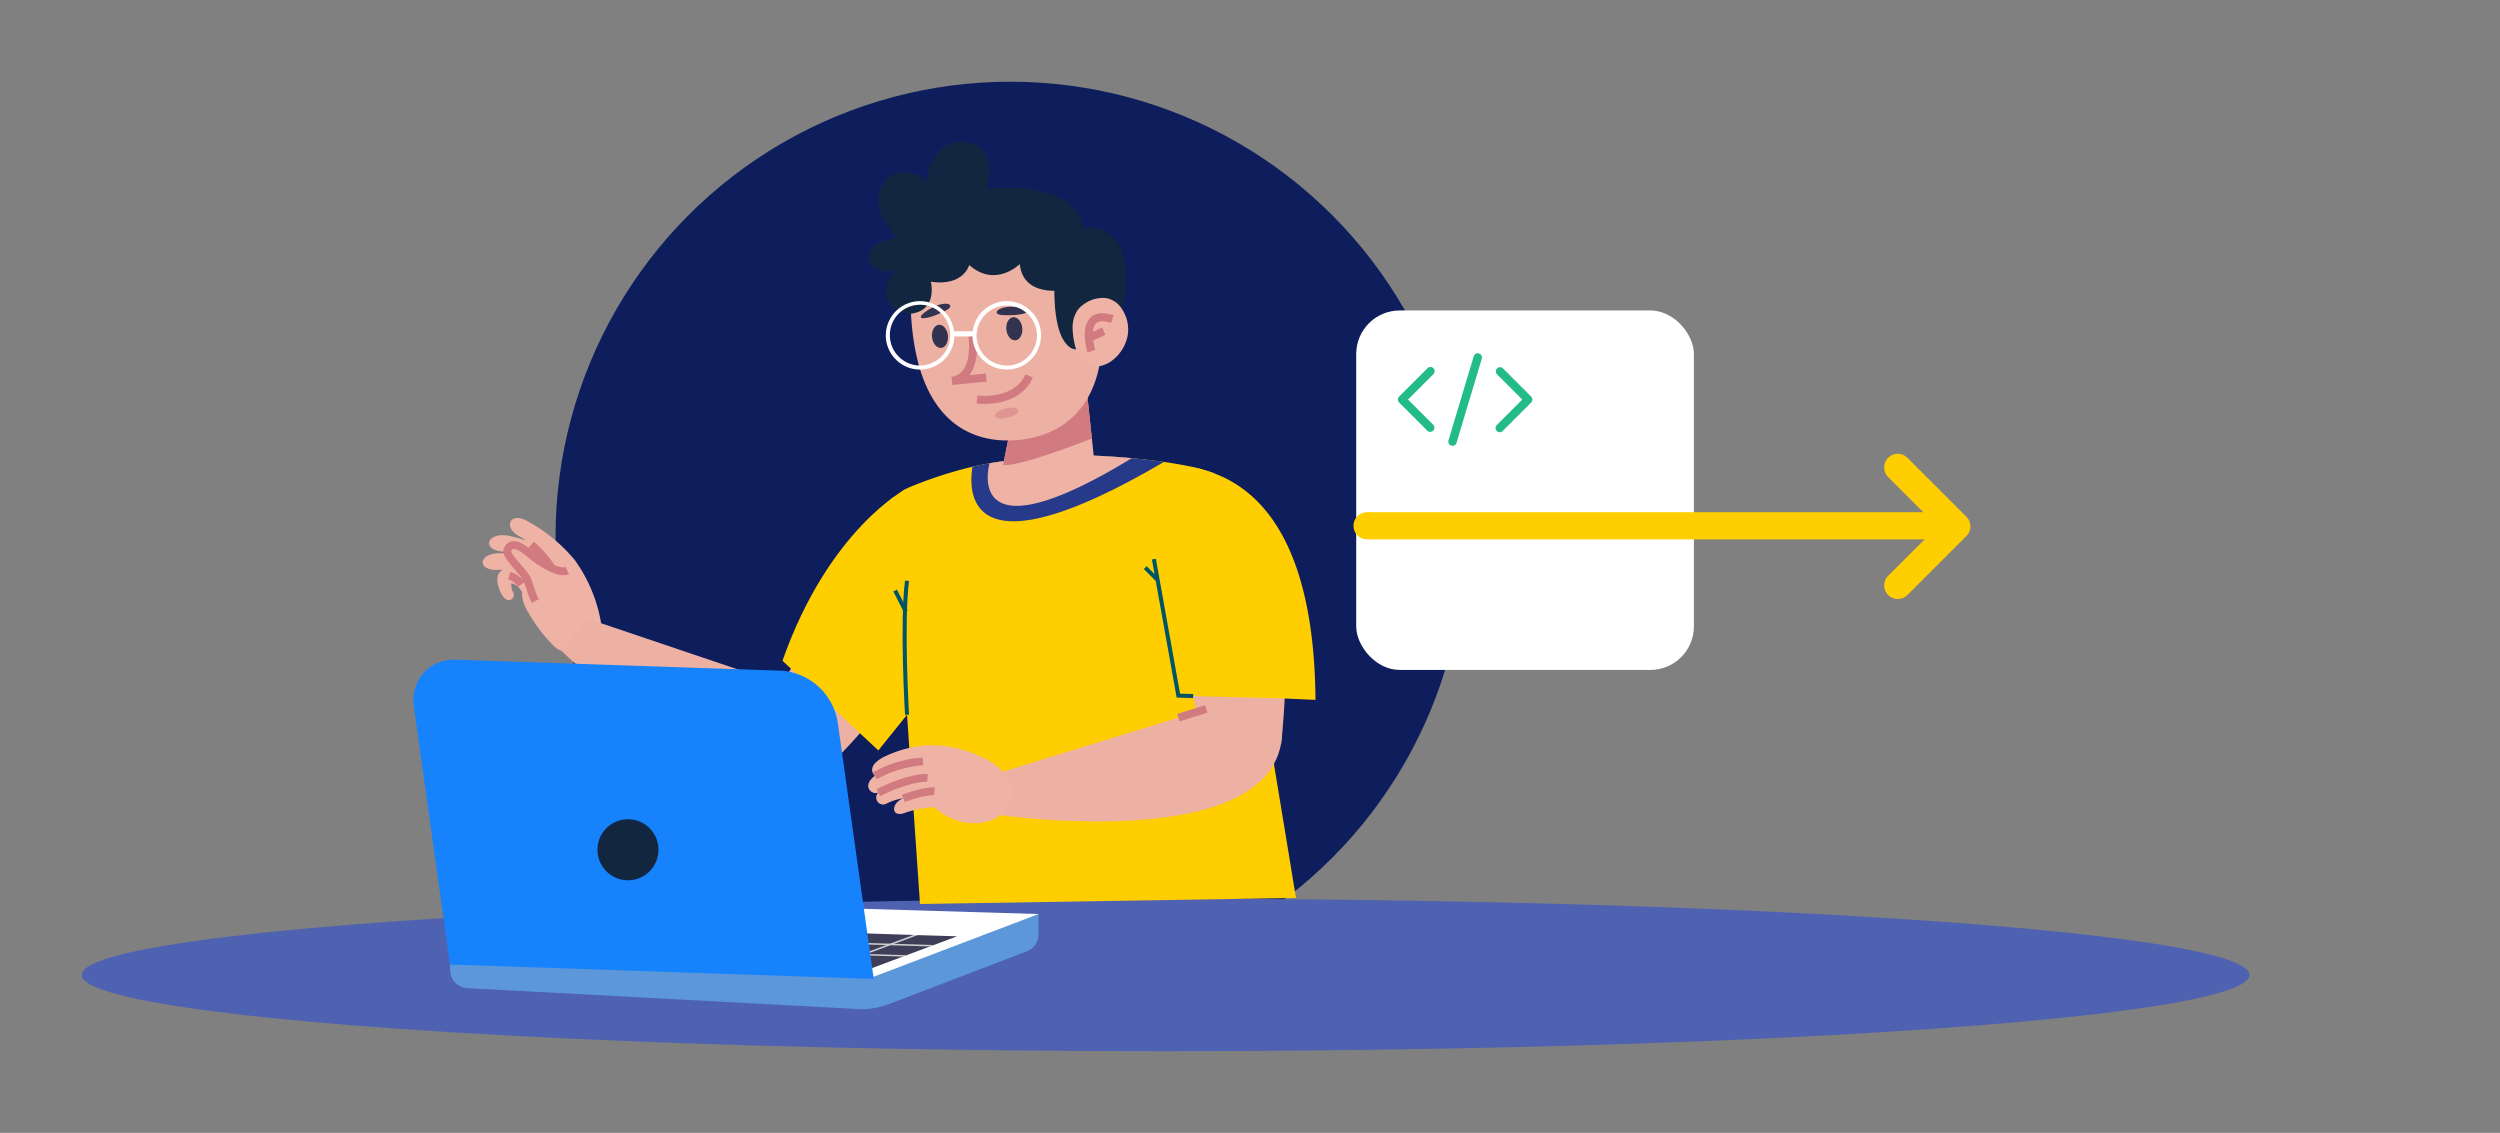 <svg xmlns="http://www.w3.org/2000/svg" xmlns:xlink="http://www.w3.org/1999/xlink" width="459" height="208" viewBox="0 0 459 208">
  <rect x="0" y="0" width="459" height="208" fill="#808080" stroke="none"/>
  <defs>
    <clipPath id="clip-path">
      <rect id="Rectangle_382428" data-name="Rectangle 382428" width="165.605" height="159.258" fill="none"/>
    </clipPath>
    <clipPath id="clip-path-3">
      <rect id="Rectangle_382426" data-name="Rectangle 382426" width="4.289" height="2.03" fill="none"/>
    </clipPath>
    <clipPath id="clip-path-4">
      <rect id="Rectangle_382443" data-name="Rectangle 382443" width="24.694" height="16.983" fill="#24bc86"/>
    </clipPath>
  </defs>
  <g id="Group_1073124" data-name="Group 1073124" transform="translate(-226 -549)">
    <g id="Group_1073123" data-name="Group 1073123">
      <circle id="Ellipse_9690" data-name="Ellipse 9690" cx="83.5" cy="83.5" r="83.5" transform="translate(328 564)" fill="#0e1e5d"/>
      <ellipse id="Ellipse_9688" data-name="Ellipse 9688" cx="199" cy="14" rx="199" ry="14" transform="translate(241 714)" fill="#4f62b1"/>
      <g id="Group_1073096" data-name="Group 1073096" transform="translate(312 578.397)">
        <g id="Group_1073095" data-name="Group 1073095" transform="translate(-10.078 -3.378)" clip-path="url(#clip-path)">
          <g id="Group_1073094" data-name="Group 1073094">
            <g id="Group_1073093" data-name="Group 1073093" clip-path="url(#clip-path)">
              <path id="Path_819945" data-name="Path 819945" d="M38.242,109.062q.042.333.058.659v.03c.143,3.121-1.537,5.5-7.008,4.521a3.347,3.347,0,0,1-1.735-.961l0,0a29.274,29.274,0,0,1-4.943-6.607,6.14,6.14,0,0,1-.876-3.329,5.486,5.486,0,0,0-.963-1.124,2.684,2.684,0,0,0-.991-.432,2.516,2.516,0,0,0,.344,1.679c.525,1.034-1.131,2.592-2.329-.058-1-2.208-.679-3.633.465-4.105a8.443,8.443,0,0,0-.871.005c-3.98.245-3.816-3.054.318-3.053.456,0,.926.019,1.4.054a1.538,1.538,0,0,1-.075-.233,7.512,7.512,0,0,0-.78-.105c-4.042-.325-3.007-3.607.927-2.923a19.583,19.583,0,0,1,3.314.912,10.8,10.8,0,0,0-1.27-.813c-2.926-1.572-1.8-4.331,1.088-2.989a29.759,29.759,0,0,1,9.089,7.337,27.686,27.686,0,0,1,4.835,11.534" transform="translate(-3.811 -20.742)" fill="#efb3a6"/>
              <path id="Path_819946" data-name="Path 819946" d="M28.1,96.178c2.97,2.636,3.666,4.246,3.666,4.246" transform="translate(-6.488 -22.207)" fill="none" stroke="#d17a80" stroke-miterlimit="10" stroke-width="1.44"/>
              <path id="Path_819947" data-name="Path 819947" d="M22.841,103.59a4.178,4.178,0,0,1,2.229,1.592" transform="translate(-5.274 -23.918)" fill="none" stroke="#d17a80" stroke-miterlimit="10" stroke-width="1.44"/>
              <path id="Path_819948" data-name="Path 819948" d="M27.529,106.571c-.956-1.761-1.055-3.435-1.866-4.589-1.08-1.54-3.649-3.892-3.259-4.792.758-1.745,2.48-.681,4.342.879s5.188,3.606,6.66,2.9" transform="translate(-5.164 -22.233)" fill="none" stroke="#d17a80" stroke-miterlimit="10" stroke-width="1.44"/>
              <path id="Path_819949" data-name="Path 819949" d="M118.313,100.454l-.005.005c-.561,1.653-1.257,3.465-2.129,5.418a83.513,83.513,0,0,1-9.612,16.106c-1.738,2.3-3.674,4.676-5.854,7.117-.1.113-.21.231-.311.345q-1.5,1.656-3.159,3.357a12.163,12.163,0,0,1-3.057,2.327L84.72,124.015s.588-1.115,1.585-2.978c.288-.543.617-1.149.974-1.811.441-.821.934-1.721,1.455-2.69.135-.255.271-.515.418-.775q.5-.943,1.048-1.953c5.429-9.987,13.372-24.247,16.508-28.1.005-.012.017-.017.022-.023.34-.311.668-.6.98-.871l5.3,2.05,2.853,1.1c.266.39.532.814.787,1.251a46.863,46.863,0,0,1,1.664,11.232" transform="translate(-19.561 -19.584)" fill="#edb1a4"/>
              <path id="Path_819950" data-name="Path 819950" d="M88.183,136.254a15.447,15.447,0,0,1-2.372,3.266,12.184,12.184,0,0,1-3.057,2.327c-16.038,8.565-47.542-22.141-47.542-22.141l4.993-5.791,35.643,12.03,1.636.555Z" transform="translate(-8.13 -26.302)" fill="#edb1a4"/>
              <path id="Path_819951" data-name="Path 819951" d="M188.449,156.136l-69.032,1.115-4.823-70.39c-.458-3.239.187-5.078,3.233-6.273a76.958,76.958,0,0,1,11.231-3.623c1.008-.226,2.05-.441,3.131-.628a50.78,50.78,0,0,1,8.707-.77l9.516-.657s3.357.068,7.892.493c1.817.164,3.832.385,5.9.685,2.107.305,4.263.685,6.324,1.166a8.626,8.626,0,0,1,6.544,9.759Z" transform="translate(-26.428 -17.296)" fill="#ffce00"/>
              <path id="Path_819952" data-name="Path 819952" d="M168.523,76.089c-36.18,21.246-35.943,5.718-35.144.878,1.008-.227,2.05-.442,3.131-.628a50.777,50.777,0,0,1,8.706-.771l9.516-.656s3.357.068,7.892.492c1.817.164,3.832.385,5.9.685" transform="translate(-30.749 -17.297)" fill="#273a89"/>
              <path id="Path_819953" data-name="Path 819953" d="M163.525,75.4c-31.4,19.128-26.115.934-26.115.934a50.78,50.78,0,0,1,8.707-.77l9.516-.657s3.357.068,7.892.493" transform="translate(-31.65 -17.296)" fill="#efb3a6"/>
              <path id="Path_819954" data-name="Path 819954" d="M117.852,38.277s-5.64.082-5.076-4.607,5.71-4.769,5.71-4.769Z" transform="translate(-26.03 -6.673)" fill="#12263f"/>
              <path id="Path_819955" data-name="Path 819955" d="M153.562,17.6a7.18,7.18,0,0,0-5.605-1.874C147.056,8.515,135.9,8,130.208,8.7c.038-.113.073-.222.115-.34a.647.647,0,0,0,.078-.191c.437-1.937.7-4.565-.536-6.287A5.232,5.232,0,0,0,124.978.051c-3.789.5-5.268,3.85-5.667,7.29-1.93-2.185-6.167-2.409-7.939.295-2.44,3.727.153,7.05,2.32,10.026-2.08.3-5.872,1.571-4.995,4.187.994,2.963,6.238,1.763,8.368,1.226a1.821,1.821,0,0,0,.935-.84c-.844-2.048,8.107-2.7,9.292-2.8,3.093-.255,6.205-.533,9.309-.618,2.985-.082,5.82.309,7.671,3.035a89.091,89.091,0,0,1,4.692,8.68.588.588,0,0,0,.035.054,17.631,17.631,0,0,1-.635,6.388c-.16.558.507.862.907.628,4.935-2.881,6.9-7.436,6.517-13.212-.165-2.5-.345-4.993-2.229-6.79" transform="translate(-25.068 0)" fill="#12263f"/>
              <path id="Path_819956" data-name="Path 819956" d="M157.441,73.657c-11.956,3.163-18.935,5.9-17.257,1.194l.368-1.825.094-.474,1.025-5.1.988-4.9.484-2.375,12.751-1.127.681,6.421.282,2.646Z" transform="translate(-32.31 -13.636)" fill="#efb3a6"/>
              <path id="Path_819957" data-name="Path 819957" d="M157.043,68.457c-1.6.631-13.259,5.176-16.306,4.9l.094-.474,1.025-5.1,14.333-7.283Z" transform="translate(-32.495 -13.97)" fill="#d17a80"/>
              <path id="Path_819958" data-name="Path 819958" d="M118.753,35c.033.494.066.978.11,1.483.022.308.055.615.088.923a43.373,43.373,0,0,0,.9,5.428,28.58,28.58,0,0,0,1.77,5.285,19.708,19.708,0,0,0,1.867,3.274c4.351,6.186,10.714,6.856,14.932,6.46,4.867-.451,12.283-2.835,14.7-12.69a33.851,33.851,0,0,0,.637-11.009c-.033-.462-.077-.912-.132-1.363-.043-.494-.109-.978-.175-1.45-1.5-10.834-6.45-19.042-19.185-17.855C121.378,14.694,118.1,23.9,118.753,35" transform="translate(-27.401 -3.087)" fill="#edb1a4"/>
              <path id="Path_819959" data-name="Path 819959" d="M153.228,28.9s-1.483,12.822,2.687,15.581c0,0,4.552,3.042,5.517-9.1Z" transform="translate(-35.32 -6.673)" fill="#12263f"/>
              <path id="Path_819960" data-name="Path 819960" d="M146.4,30.218s-7.449,1.444-8.085-4.76c0,0-4.456,4.449-9.288.176,0,0-.982,3.94-7.043,3.072,0,0,1.358,5.215-3.638,5.868l-1.374-2.789.718-6.137,1.777-4.192,4.294-5.345,4.551-2.191,5.77-.962h4.814l5.768,1.283,4.23,3.9,3.482,4.6.968,8.927-.937.769Z" transform="translate(-27.007 -2.992)" fill="#12263f"/>
              <path id="Path_819961" data-name="Path 819961" d="M157.347,43.082a13.983,13.983,0,0,0,.535,3.334c.128.482.268.944.4,1.373a.02.02,0,0,1,.006.013c.021.067.041.128.061.194a.934.934,0,0,0,.141.288.906.906,0,0,0,.295.3,3.949,3.949,0,0,0,4.472.944,4.773,4.773,0,0,0,1.427-.817A7.6,7.6,0,0,0,167.43,44.3a6.769,6.769,0,0,0-.616-4.259,5.87,5.87,0,0,0-.9-1.359,4.145,4.145,0,0,0-1.52-1.091,3.632,3.632,0,0,0-.991-.275,5.906,5.906,0,0,0-4.07,1.178,4.322,4.322,0,0,0-1.145,1.138,5.669,5.669,0,0,0-.837,3.448" transform="translate(-36.329 -8.607)" fill="#efb3a6"/>
              <path id="Path_819962" data-name="Path 819962" d="M161.664,48.131s-2.432-7.926,3.864-5.894" transform="translate(-37.221 -9.675)" fill="none" stroke="#d17a80" stroke-miterlimit="10" stroke-width="1.484"/>
              <line id="Line_164" data-name="Line 164" y1="1.233" x2="2.72" transform="translate(124.004 34.792)" fill="none" stroke="#d17a80" stroke-miterlimit="10" stroke-width="1.484"/>
              <path id="Path_819963" data-name="Path 819963" d="M134.841,53.908l-6.286.613c5.109-.859,3.679-8.583,3.679-8.583" transform="translate(-29.683 -10.607)" fill="none" stroke="#d17a80" stroke-miterlimit="10" stroke-width="1.484"/>
              <g id="Group_1073092" data-name="Group 1073092" transform="translate(106.78 48.805)" opacity="0.5">
                <g id="Group_1073091" data-name="Group 1073091">
                  <g id="Group_1073090" data-name="Group 1073090" clip-path="url(#clip-path-3)">
                    <path id="Path_819964" data-name="Path 819964" d="M143.053,63.851c.685,1.028-3.675,2.27-4.173,1.263s3.465-2.327,4.173-1.263" transform="translate(-138.837 -63.457)" fill="#d17a80"/>
                  </g>
                </g>
              </g>
              <path id="Path_819965" data-name="Path 819965" d="M144.086,55.914c-1.447,3.443-5.554,4.722-9.572,4.329" transform="translate(-31.059 -12.91)" fill="none" stroke="#d17a80" stroke-miterlimit="10" stroke-width="1.484"/>
              <path id="Path_819966" data-name="Path 819966" d="M123.776,45.973c.12,1.172.87,2.056,1.675,1.974s1.362-1.1,1.242-2.271-.869-2.056-1.675-1.974-1.362,1.1-1.242,2.271" transform="translate(-28.575 -10.089)" fill="#33324f"/>
              <path id="Path_819967" data-name="Path 819967" d="M141.519,44.163c.12,1.172.87,2.056,1.675,1.974s1.362-1.1,1.242-2.271-.869-2.056-1.675-1.974-1.362,1.1-1.242,2.271" transform="translate(-32.672 -9.671)" fill="#33324f"/>
              <path id="Path_819968" data-name="Path 819968" d="M140.235,40.922c4.249.236,6.647-.943,2.983-1.447s-5.185,1.325-2.983,1.447" transform="translate(-32.143 -9.094)" fill="#33324f"/>
              <path id="Path_819969" data-name="Path 819969" d="M125.773,39.873c-3.759,2-6.429,1.931-3.315-.063s5.263-.971,3.315.063" transform="translate(-27.959 -8.929)" fill="#33324f"/>
              <path id="Path_819970" data-name="Path 819970" d="M140.3,41.046a6.339,6.339,0,0,0-2.623-2.358,3.673,3.673,0,0,0-.384-.168,6.072,6.072,0,0,0-1.965-.442c-.125-.009-.25-.014-.375-.014a6.258,6.258,0,0,0-2.349.456,6.345,6.345,0,0,0-3,2.527,6.237,6.237,0,0,0-.894,2.546h-3.453a6.238,6.238,0,0,0-.894-2.546,6.337,6.337,0,0,0-3-2.527,6.249,6.249,0,0,0-2.344-.456,6.124,6.124,0,0,0-2.343.456A6.256,6.256,0,0,0,114,40.58a4.317,4.317,0,0,0-.312.466,6.168,6.168,0,0,0-.937,2.969c0,.111-.01.221-.01.331a6.574,6.574,0,0,0,.092,1.071,6.427,6.427,0,0,0,.658,1.9v0a6.172,6.172,0,0,0,.389.625,6.333,6.333,0,0,0,3.579,2.483,6.2,6.2,0,0,0,1.378.192c.062,0,.125,0,.187,0a6.343,6.343,0,0,0,5.174-2.68,5.885,5.885,0,0,0,.922-1.955,5.345,5.345,0,0,0,.12-.576,5.759,5.759,0,0,0,.068-.865h3.367a5.133,5.133,0,0,0,.072.865,4.424,4.424,0,0,0,.12.576,5.966,5.966,0,0,0,.918,1.955,6.341,6.341,0,0,0,5.173,2.68c.1,0,.2,0,.3-.009a6.148,6.148,0,0,0,2.4-.6h0a6.3,6.3,0,0,0,2.147-1.681c.105-.125.2-.255.3-.389a6.247,6.247,0,0,0,1.042-2.531,6.027,6.027,0,0,0,.1-1.071,6.274,6.274,0,0,0-.937-3.3m-15.99,4.948a5.556,5.556,0,0,1-5.289,3.891h-.134a5.53,5.53,0,0,1-4.069-1.936,5.462,5.462,0,0,1-1.23-2.531,5.246,5.246,0,0,1-.106-1.071,5.539,5.539,0,1,1,11.077,0,4.942,4.942,0,0,1-.111,1.071,4.592,4.592,0,0,1-.139.576m14.848,1.955A5.53,5.53,0,0,1,135.2,49.88c-.082,0-.164,0-.245,0a5.553,5.553,0,0,1-5.288-3.891,4.464,4.464,0,0,1-.139-.576,4.941,4.941,0,0,1-.111-1.071,5.541,5.541,0,0,1,11.081,0,5.246,5.246,0,0,1-.105,1.071,5.522,5.522,0,0,1-1.234,2.531" transform="translate(-26.03 -8.789)" fill="#fff"/>
              <path id="Path_819971" data-name="Path 819971" d="M196.483,86.589l0,.005a77.939,77.939,0,0,1,4.612,24.078c.132,3.015.142,6.237-.015,9.68q-.186,4.017-.681,8.429l-.116-.022-14.758-2.633s-.255-1.235-.671-3.3c-.267-1.355-.607-3.069-.988-5.021-.195-.958-.393-1.977-.6-3.042-2.425-12.53-5.822-31.23-4.986-33.478l8.373-2.774c.455.132.926.288,1.4.466a46.4,46.4,0,0,1,8.425,7.612" transform="translate(-41.135 -18.128)" fill="#edb1a4"/>
              <path id="Path_819972" data-name="Path 819972" d="M177.041,135.661l-37.608,11.56-.672,7.614s55.733,8.356,52.659-17.5Z" transform="translate(-32.039 -31.323)" fill="#edb1a4"/>
              <path id="Path_819973" data-name="Path 819973" d="M120.7,155.457a18.3,18.3,0,0,0-5.408,1.032c-2.593.983-2.617-1.784-.3-2.67a10.294,10.294,0,0,0-2.993.922,1.273,1.273,0,0,1-1.6-1.967,1.387,1.387,0,0,1-1.7-.637c-.565-1.056.606-2.133,1.057-2.443,0,0-2.1-1.844,2.378-3.806s10.454-3.038,17.939.695c5.149,2.567,5.471,6.6,4.259,8.7-2.2,3.809-9.032,4.423-13.642.173" transform="translate(-25.064 -33.271)" fill="#efb3a6"/>
              <path id="Path_819974" data-name="Path 819974" d="M116.926,156.351c3.891-1.434,5.715-1.282,5.715-1.282" transform="translate(-26.998 -35.803)" fill="none" stroke="#d17a80" stroke-miterlimit="10" stroke-width="1.44"/>
              <path id="Path_819975" data-name="Path 819975" d="M110.958,154.562c5.972-2.951,9.035-2.716,9.035-2.716" transform="translate(-25.62 -35.059)" fill="none" stroke="#d17a80" stroke-miterlimit="10" stroke-width="1.44"/>
              <path id="Path_819976" data-name="Path 819976" d="M110.124,150.581a20.862,20.862,0,0,1,8.825-2.644" transform="translate(-25.427 -34.158)" fill="none" stroke="#d17a80" stroke-miterlimit="10" stroke-width="1.44"/>
              <path id="Path_819977" data-name="Path 819977" d="M205.815,120.363l-5.657-.253-20.847-.559.023-1.017-5.188-39,4.211-1.954a18.149,18.149,0,0,1,7.373.691c.455.132.926.288,1.4.467,7.943,2.955,18.449,11.91,18.682,41.627" transform="translate(-40.21 -17.885)" fill="#ffce00"/>
              <path id="Path_819978" data-name="Path 819978" d="M110.759,82.88S96.6,90.23,88.078,114.433l17.6,16.465,9.711-12.074Z" transform="translate(-20.337 -19.137)" fill="#ffce00"/>
              <line id="Line_165" data-name="Line 165" y1="1.601" x2="5.115" transform="translate(140.426 104.143)" fill="none" stroke="#d17a80" stroke-miterlimit="10" stroke-width="1.44"/>
              <line id="Line_166" data-name="Line 166" x2="7.111" y2="2.413" transform="translate(63.142 98.098)" fill="none" stroke="#d17a80" stroke-miterlimit="10" stroke-width="1.44"/>
              <path id="Path_819979" data-name="Path 819979" d="M117.677,129.409s-1-16.965,0-24.594" transform="translate(-27.068 -24.201)" fill="none" stroke="#005467" stroke-miterlimit="10" stroke-width="0.742"/>
              <line id="Line_167" data-name="Line 167" x1="1.956" y1="3.866" transform="translate(88.431 82.407)" fill="none" stroke="#005467" stroke-miterlimit="10" stroke-width="0.742"/>
              <path id="Path_819980" data-name="Path 819980" d="M183.954,124.782l-2.72-.073L176.74,99.65" transform="translate(-40.808 -23.008)" fill="none" stroke="#005467" stroke-miterlimit="10" stroke-width="0.742"/>
              <line id="Line_168" data-name="Line 168" x1="2.28" y1="2.272" transform="translate(134.337 78.193)" fill="none" stroke="#005467" stroke-miterlimit="10" stroke-width="0.742"/>
              <path id="Path_819981" data-name="Path 819981" d="M8.728,193.224v1.41a3.343,3.343,0,0,0,3.165,3.339L83.6,201.807a13.788,13.788,0,0,0,5.661-.89l25.355-9.7a3.345,3.345,0,0,0,2.149-3.123v-3.73Z" transform="translate(-2.015 -42.569)" fill="#5c97d9"/>
              <path id="Path_819982" data-name="Path 819982" d="M86.522,195.093l30.24-11.5-86.394-2.583L8.727,192.448Z" transform="translate(-2.015 -41.793)" fill="#fff"/>
              <path id="Path_819983" data-name="Path 819983" d="M124.142,189.5l-4.28,1.6-.7.266-4.285,1.6-.7.261h-.005l-5.616,2.1-1.121-2.3-.09-.187-.052-.1-.079-.165-1.789-3.668,10.745.345h.005l.776.029h.005Z" transform="translate(-24.341 -43.615)" fill="#3f3e58"/>
              <path id="Path_819984" data-name="Path 819984" d="M120.453,191.647l-.7.266-7.263-.227-.781-.022-3.731-.113.012-.283,4.421.135.788.023Z" transform="translate(-24.931 -44.163)" fill="#cdcdcd"/>
              <path id="Path_819985" data-name="Path 819985" d="M115.392,194.111l-.7.261h-.005l-6.737-.2-.091-.187-.142.051-.057-.158.148.005.294.012Z" transform="translate(-24.858 -44.764)" fill="#cdcdcd"/>
              <path id="Path_819986" data-name="Path 819986" d="M117.45,189.375l-4.336,1.607h-.006l-.7.261H112.4l-4.314,1.6-.243.091-.142.051-.057-.158-.045-.119.114-.039,3.906-1.45.7-.26,4.348-1.614h.006Z" transform="translate(-24.844 -43.719)" fill="#cdcdcd"/>
              <path id="Path_819987" data-name="Path 819987" d="M84.493,182.26,6.7,179.615.091,132.491c-.708-5.057,2.762-9.019,7.752-8.849l59.724,2.03a11.279,11.279,0,0,1,10.319,9.465Z" transform="translate(0 -28.547)" fill="#1682fb"/>
              <path id="Path_819988" data-name="Path 819988" d="M55.114,167.343a5.6,5.6,0,1,1-5.6-5.6,5.6,5.6,0,0,1,5.6,5.6" transform="translate(-10.141 -37.346)" fill="#12263f"/>
            </g>
          </g>
        </g>
      </g>
      <rect id="Rectangle_382442" data-name="Rectangle 382442" width="62" height="66" rx="8" transform="translate(475 606)" fill="#fff"/>
      <path id="Path_820038" data-name="Path 820038" d="M-6459-11068h104.684" transform="translate(6936 11713.534)" fill="none" stroke="#ffce00" stroke-linecap="round" stroke-width="5"/>
      <path id="Path_820039" data-name="Path 820039" d="M-6430.248-11078.716l10.83,10.83-10.83,10.83" transform="translate(7004.684 11713.534)" fill="none" stroke="#ffce00" stroke-linecap="round" stroke-linejoin="round" stroke-width="5"/>
      <g id="Group_1073113" data-name="Group 1073113" transform="translate(482.653 613.865)">
        <g id="Group_1073107" data-name="Group 1073107" transform="translate(0 0)" clip-path="url(#clip-path-4)">
          <path id="Path_820040" data-name="Path 820040" d="M6.524,6.737a.772.772,0,0,0-1.088,0l-5.21,5.21a.772.772,0,0,0,0,1.088l5.21,5.21a.772.772,0,0,0,1.088-1.088L1.862,12.492,6.524,7.825a.772.772,0,0,0,0-1.088" transform="translate(0 -3.999)" fill="#24bc86"/>
          <path id="Path_820041" data-name="Path 820041" d="M47.741,6.8a.772.772,0,0,0-1.088,1.088l4.662,4.666-4.662,4.666a.772.772,0,0,0,1,1.173.788.788,0,0,0,.084-.084l5.21-5.21a.772.772,0,0,0,0-1.088Z" transform="translate(-28.481 -4.061)" fill="#24bc86"/>
          <path id="Path_820042" data-name="Path 820042" d="M29.613.032a.772.772,0,0,0-.96.519v0L24.02,15.991a.772.772,0,0,0,.519.96h0a.865.865,0,0,0,.22.031.772.772,0,0,0,.741-.552L30.134.993a.772.772,0,0,0-.519-.96h0" transform="translate(-14.73 0)" fill="#24bc86"/>
        </g>
      </g>
    </g>
    <rect id="Rectangle_382447" data-name="Rectangle 382447" width="459" height="208" transform="translate(226 549)" fill="none"/>
  </g>
</svg>
